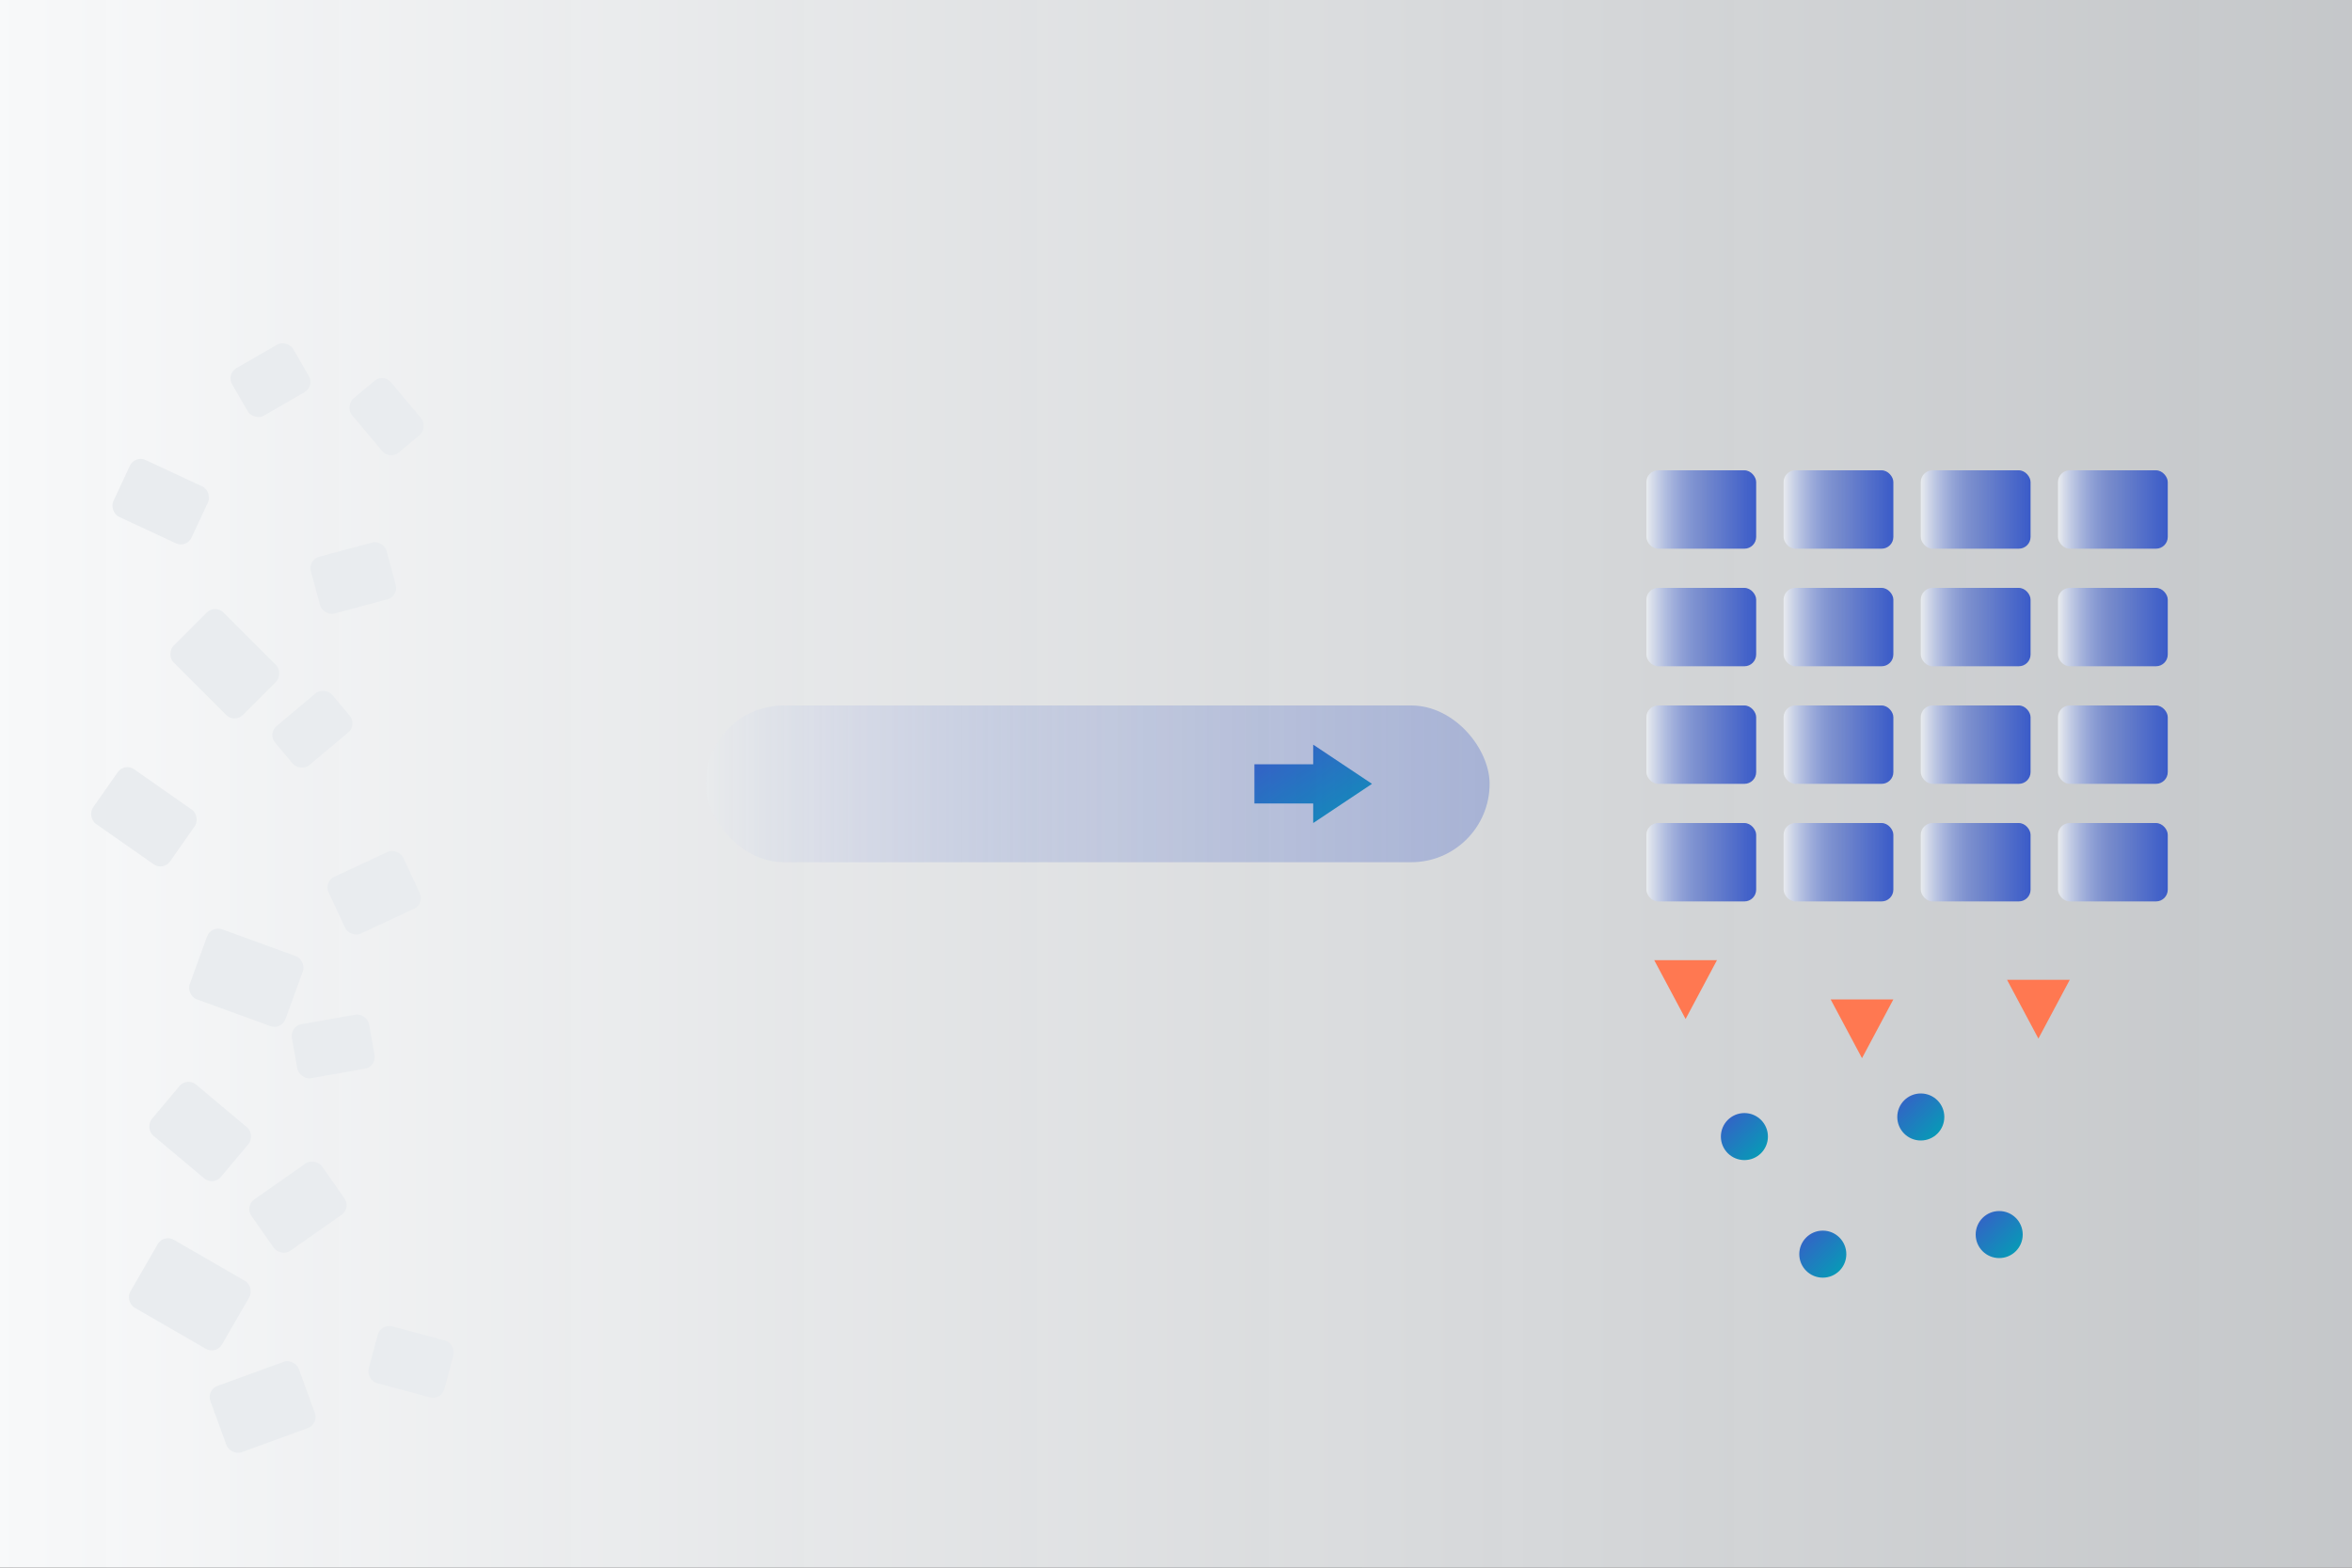 <svg viewBox="0 0 600 400" xmlns="http://www.w3.org/2000/svg">
  <rect x="0" y="0" width="600" height="400" fill="#333333" stroke="none"/>
  <defs>
    <!-- Transformation gradient -->
    <linearGradient id="transform-gradient" x1="0%" y1="0%" x2="100%" y2="0%">
      <stop offset="0%" style="stop-color:#E9ECEF;stop-opacity:1" />
      <stop offset="50%" style="stop-color:#3A5BC8;stop-opacity:0.6" />
      <stop offset="100%" style="stop-color:#3A5BC8;stop-opacity:1" />
    </linearGradient>
    
    <!-- Primary gradient -->
    <linearGradient id="solution-primary" x1="0%" y1="0%" x2="100%" y2="100%">
      <stop offset="0%" style="stop-color:#3A5BC8;stop-opacity:1" />
      <stop offset="100%" style="stop-color:#00A3B4;stop-opacity:1" />
    </linearGradient>
    
    <!-- Background -->
    <linearGradient id="problem-bg" x1="0%" y1="0%" x2="100%" y2="0%">
      <stop offset="0%" style="stop-color:#F8F9FA;stop-opacity:1" />
      <stop offset="100%" style="stop-color:#E9ECEF;stop-opacity:0.8" />
    </linearGradient>
  </defs>
  
  <!-- Background -->
  <rect width="600" height="400" fill="url(#problem-bg)" />
  
  <!-- Document chaos to organization transformation -->
  <g class="chaos-to-order">
    
    <!-- Left third: Document chaos -->
    <g class="document-chaos">
      <rect x="30" y="120" width="22" height="16" rx="3" fill="#E9ECEF" transform="rotate(25 41 128)" />
      <rect x="60" y="90" width="18" height="14" rx="3" fill="#E9ECEF" transform="rotate(-30 69 97)" />
      <rect x="45" y="160" width="25" height="18" rx="3" fill="#E9ECEF" transform="rotate(45 57 169)" />
      <rect x="80" y="140" width="20" height="15" rx="3" fill="#E9ECEF" transform="rotate(-15 90 147)" />
      <rect x="25" y="200" width="24" height="17" rx="3" fill="#E9ECEF" transform="rotate(35 37 208)" />
      <rect x="70" y="180" width="19" height="13" rx="3" fill="#E9ECEF" transform="rotate(-40 79 186)" />
      <rect x="50" y="240" width="26" height="19" rx="3" fill="#E9ECEF" transform="rotate(20 63 249)" />
      <rect x="85" y="220" width="21" height="16" rx="3" fill="#E9ECEF" transform="rotate(-25 95 228)" />
      <rect x="40" y="280" width="23" height="17" rx="3" fill="#E9ECEF" transform="rotate(40 51 288)" />
      <rect x="75" y="260" width="20" height="14" rx="3" fill="#E9ECEF" transform="rotate(-10 85 267)" />
      <rect x="35" y="320" width="27" height="20" rx="3" fill="#E9ECEF" transform="rotate(30 48 330)" />
      <rect x="65" y="300" width="22" height="16" rx="3" fill="#E9ECEF" transform="rotate(-35 76 308)" />
      <rect x="90" y="100" width="18" height="13" rx="3" fill="#E9ECEF" transform="rotate(50 99 106)" />
      <rect x="55" y="350" width="24" height="18" rx="3" fill="#E9ECEF" transform="rotate(-20 67 359)" />
      <rect x="95" y="340" width="20" height="15" rx="3" fill="#E9ECEF" transform="rotate(15 105 347)" />
    </g>
    
    <!-- Center third: Transformation arrow -->
    <g class="transformation-arrow">
      <path d="M 200 200 L 350 200" fill="none" stroke="url(#solution-primary)" stroke-width="6" stroke-linecap="round" />
      <polygon points="350,200 335,190 335,195 320,195 320,205 335,205 335,210" fill="url(#solution-primary)" />
    </g>
    
    <!-- Right third: Organized structure -->
    <g class="organized-structure">
      <!-- Neat grid arrangement -->
      <!-- Row 1 -->
      <rect x="420" y="120" width="28" height="20" rx="3" fill="url(#transform-gradient)" />
      <rect x="455" y="120" width="28" height="20" rx="3" fill="url(#transform-gradient)" />
      <rect x="490" y="120" width="28" height="20" rx="3" fill="url(#transform-gradient)" />
      <rect x="525" y="120" width="28" height="20" rx="3" fill="url(#transform-gradient)" />
      
      <!-- Row 2 -->
      <rect x="420" y="150" width="28" height="20" rx="3" fill="url(#transform-gradient)" />
      <rect x="455" y="150" width="28" height="20" rx="3" fill="url(#transform-gradient)" />
      <rect x="490" y="150" width="28" height="20" rx="3" fill="url(#transform-gradient)" />
      <rect x="525" y="150" width="28" height="20" rx="3" fill="url(#transform-gradient)" />
      
      <!-- Row 3 -->
      <rect x="420" y="180" width="28" height="20" rx="3" fill="url(#transform-gradient)" />
      <rect x="455" y="180" width="28" height="20" rx="3" fill="url(#transform-gradient)" />
      <rect x="490" y="180" width="28" height="20" rx="3" fill="url(#transform-gradient)" />
      <rect x="525" y="180" width="28" height="20" rx="3" fill="url(#transform-gradient)" />
      
      <!-- Row 4 -->
      <rect x="420" y="210" width="28" height="20" rx="3" fill="url(#transform-gradient)" />
      <rect x="455" y="210" width="28" height="20" rx="3" fill="url(#transform-gradient)" />
      <rect x="490" y="210" width="28" height="20" rx="3" fill="url(#transform-gradient)" />
      <rect x="525" y="210" width="28" height="20" rx="3" fill="url(#transform-gradient)" />
      
      <!-- Warning triangles (risk indicators) -->
      <polygon points="430,260 438,245 422,245" fill="#FF7851" />
      <polygon points="475,270 483,255 467,255" fill="#FF7851" />
      <polygon points="520,265 528,250 512,250" fill="#FF7851" />
      
      <!-- Opportunity circles -->
      <circle cx="445" cy="290" r="6" fill="url(#solution-primary)" />
      <circle cx="490" cy="285" r="6" fill="url(#solution-primary)" />
      <circle cx="465" cy="320" r="6" fill="url(#solution-primary)" />
      <circle cx="510" cy="315" r="6" fill="url(#solution-primary)" />
    </g>
    
    <!-- Color flow visualization -->
    <g class="color-flow">
      <!-- Gradient flow showing transformation -->
      <rect x="180" y="180" width="200" height="40" rx="20" fill="url(#transform-gradient)" opacity="0.3" />
    </g>
    
  </g>
</svg>
